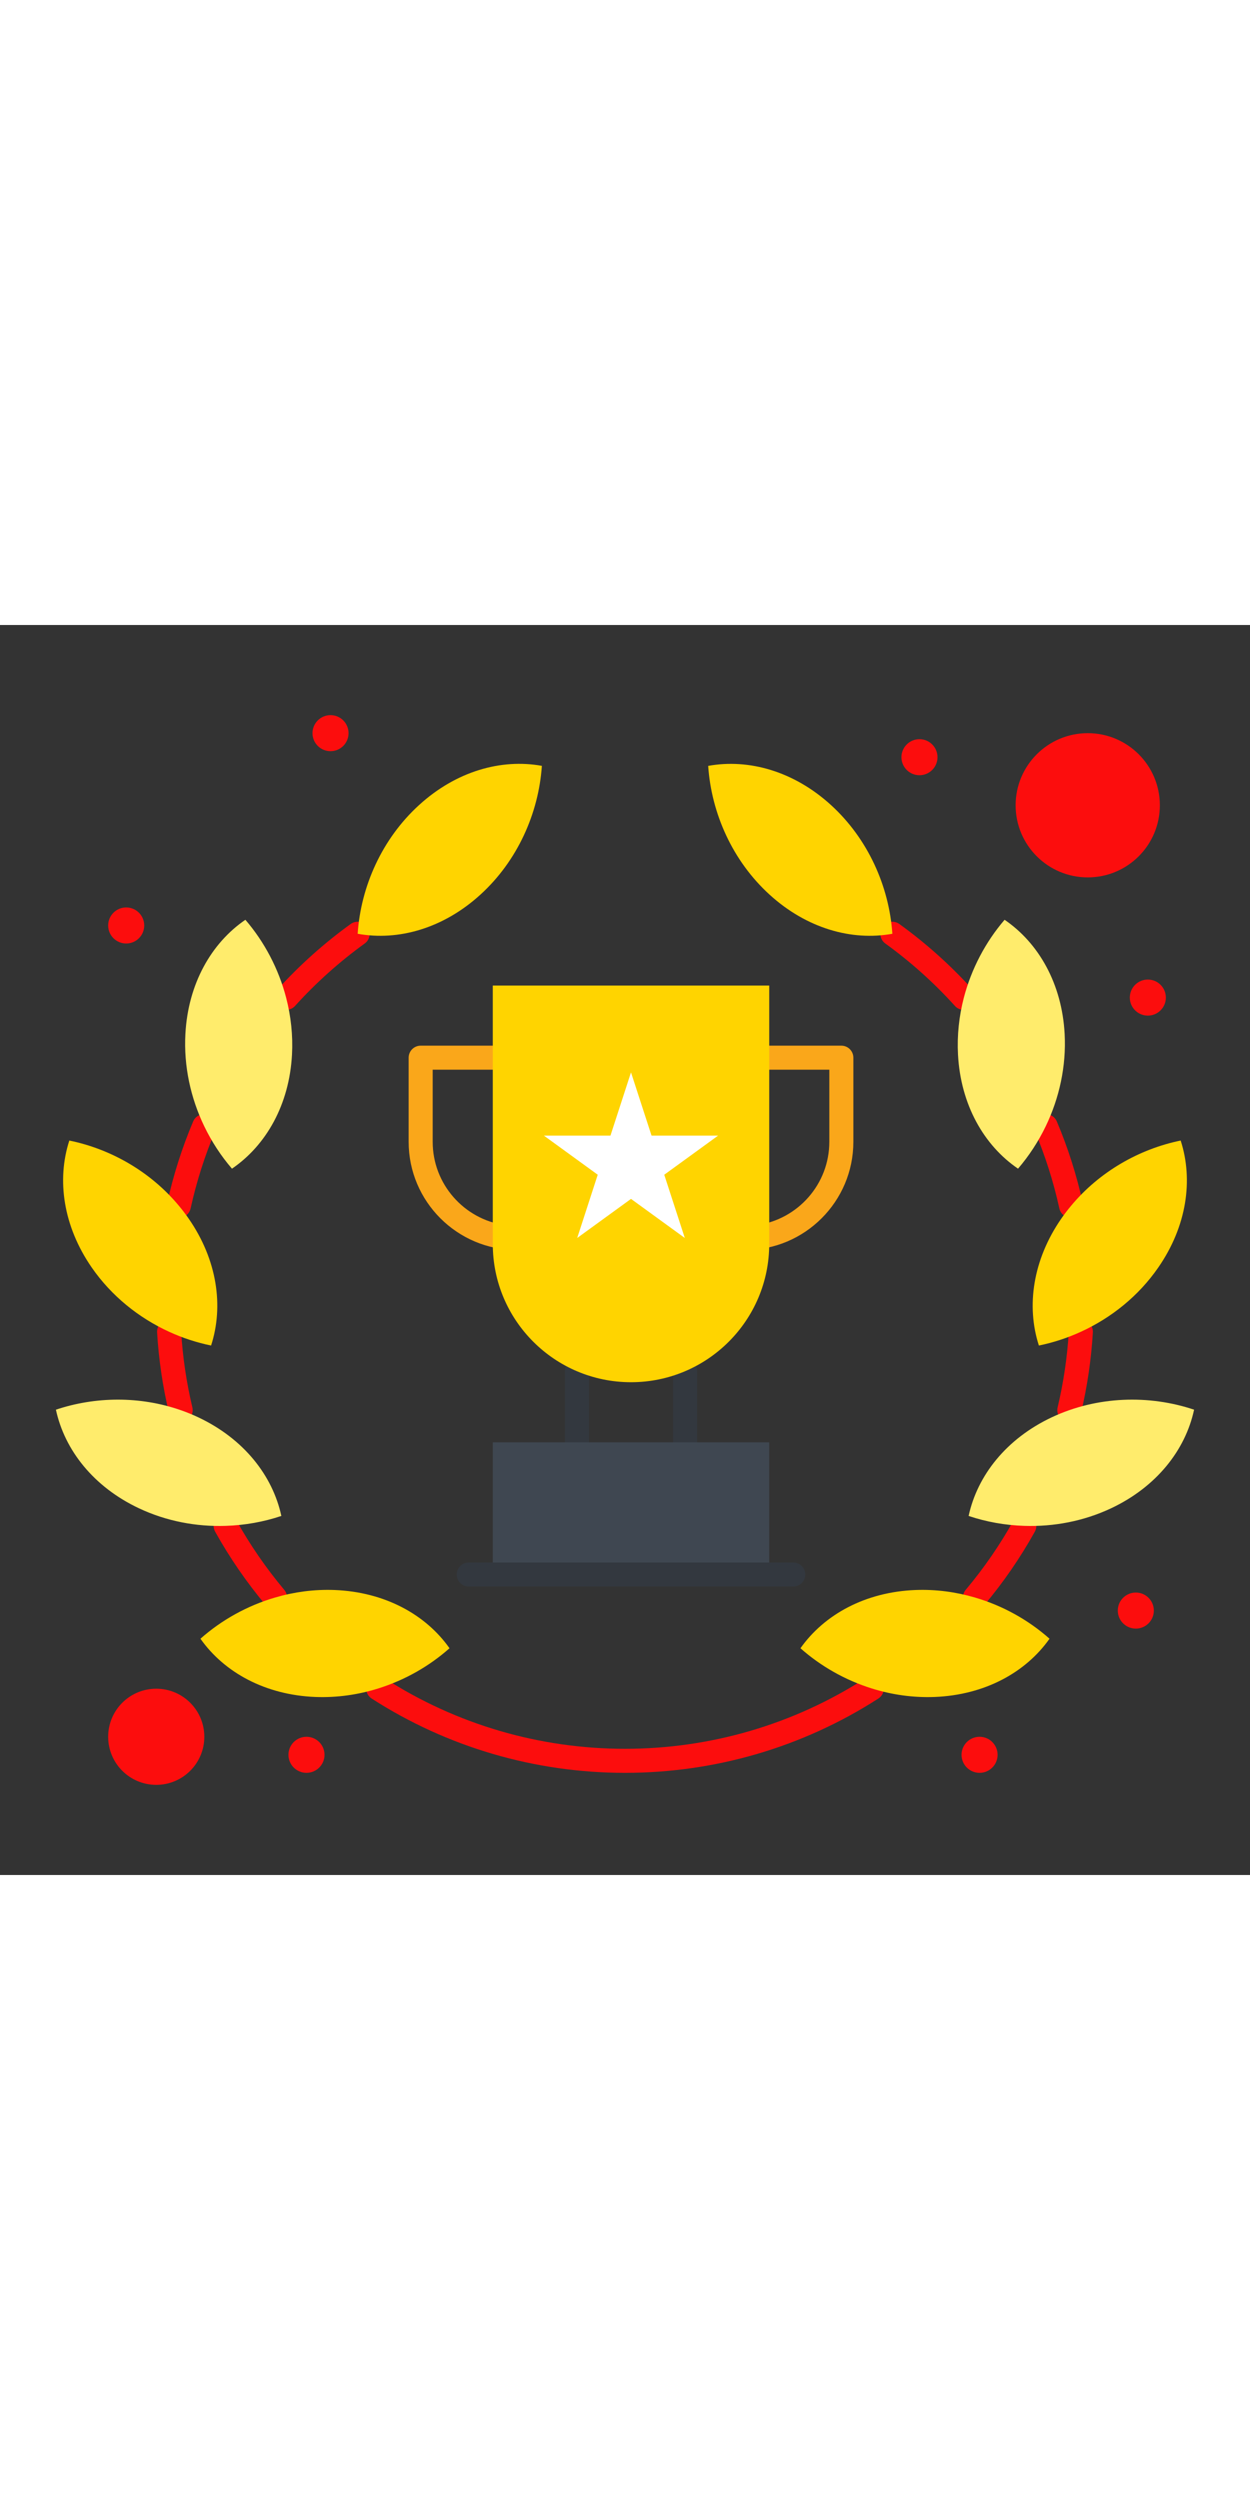 <svg xmlns="http://www.w3.org/2000/svg" version="1.1" xmlns:xlink="http://www.w3.org/1999/xlink" xmlns:svgjs="http://svgjs.com/svgjs" width="256" height="512" x="0" y="0" viewBox="0 0 520 520" style="enable-background:new 0 0 512 512" xml:space="preserve" class=""><rect x="0" y="0" width="520" height="520" fill="#333333" stroke="none"/><g><g id="_x37_17_x2C__Achieve_x2C__Awards_x2C__Laurel_Wheat_x2C__Success"><g><g><path d="m285 345c-2.761 0-5-2.238-5-5v-29.57c0-2.762 2.239-5 5-5 2.762 0 5 2.238 5 5v29.57c0 2.762-2.238 5-5 5z" fill="#33383f" data-original="#33383f"></path><path d="m240 345c-2.761 0-5-2.238-5-5v-29.57c0-2.762 2.239-5 5-5 2.762 0 5 2.238 5 5v29.57c0 2.762-2.238 5-5 5z" fill="#33383f" data-original="#33383f"></path><g fill="#19ab5c"><path d="m152.842 125.521c-1.617-2.238-4.743-2.742-6.98-1.123-11.084 8.013-21.336 17.196-30.471 27.294-1.838 1.96-1.795 5.034.119 6.948.975.975 2.254 1.462 3.533 1.462 1.282 0 2.565-.489 3.543-1.467.059-.06.117-.121.173-.183 8.68-9.602 18.423-18.333 28.961-25.951 2.238-1.617 2.74-4.742 1.122-6.98z" fill="#FC0D0D" data-original="#19ab5c" class=""></path><path d="m404.408 158.741c1.997-1.902 2.077-5.06.181-7.061-9.136-10.108-19.377-19.287-30.439-27.282-2.239-1.619-5.364-1.114-6.981 1.124s-1.114 5.364 1.124 6.981c10.52 7.603 20.255 16.333 28.938 25.949.057.063.116.125.177.187.976.986 2.264 1.482 3.555 1.482 1.237-.001 2.477-.458 3.445-1.38z" fill="#FC0D0D" data-original="#19ab5c" class=""></path><path d="m440.651 242.521c.424 2.331 2.465 4.094 4.919 4.094 2.761 0 5-2.244 5-5.005 0-.36-.039-.718-.116-1.07-2.55-11.643-6.187-23.082-10.81-34-.756-1.803-2.537-3.07-4.614-3.07-2.762 0-5 2.239-5 5 0 .713.153 1.413.441 2.053 4.345 10.277 7.77 21.04 10.18 31.998z" fill="#FC0D0D" data-original="#19ab5c" class=""></path><path d="m449.94 289.028c-2.763-.156-5.125 1.935-5.291 4.691-.645 10.739-2.217 21.419-4.674 31.743-.639 2.687 1.021 5.382 3.707 6.021.39.093.778.137 1.162.137 2.262 0 4.313-1.546 4.859-3.844 2.59-10.886 4.248-22.143 4.928-33.458.166-2.755-1.935-5.124-4.691-5.29z" fill="#FC0D0D" data-original="#19ab5c" class=""></path><path d="m426.12 369.75c-1.327 0-2.534.518-3.43 1.361-.373.35-.695.76-.951 1.22-5.682 10.228-12.381 19.961-19.909 28.931-1.71 1.923-1.683 4.864.124 6.762.981 1.03 2.3 1.549 3.62 1.549 1.241 0 2.485-.458 3.454-1.381.134-.128.261-.263.38-.404 7.931-9.437 14.989-19.675 20.981-30.436.464-.759.73-1.649.73-2.602.001-2.762-2.237-5-4.999-5z" fill="#FC0D0D" data-original="#19ab5c" class=""></path><path d="m359.965 438.195c-29.799 19.171-64.365 29.305-99.965 29.305-35.599 0-70.166-10.134-99.965-29.305-2.321-1.492-5.415-.822-6.91 1.5-1.494 2.322-.822 5.416 1.5 6.91 31.415 20.211 67.854 30.895 105.375 30.895s73.96-10.684 105.375-30.895c2.323-1.494 2.994-4.588 1.5-6.91s-4.589-2.995-6.91-1.5z" fill="#FC0D0D" data-original="#19ab5c" class=""></path><path d="m98.249 372.328c-.237-.426-.531-.808-.869-1.14-.902-.89-2.142-1.438-3.51-1.438-2.761 0-5 2.238-5 5 0 .95.267 1.84.729 2.598 5.996 10.751 13.055 20.993 20.98 30.445.094.111.202.229.306.332.975.976 2.251 1.463 3.528 1.463 1.28-.001 2.561-.49 3.538-1.468 1.86-1.86 1.943-4.826.259-6.791-7.546-9.003-14.261-18.76-19.961-29.001z" fill="#FC0D0D" data-original="#19ab5c" class=""></path><path d="m75.346 293.791c-.114-2.659-2.308-4.776-4.995-4.776-2.762 0-5 2.243-5 5.005 0 .1.003.2.009.3.677 11.279 2.338 22.536 4.937 33.458.547 2.298 2.598 3.844 4.86 3.844.383 0 .772-.044 1.161-.137 2.687-.64 4.347-3.335 3.707-6.021-2.461-10.339-4.034-20.993-4.679-31.673z" fill="#FC0D0D" data-original="#19ab5c" class=""></path><path d="m74.42 246.605c2.428 0 4.45-1.733 4.905-4.028 2.419-10.973 5.851-21.763 10.201-32.071.283-.636.434-1.33.434-2.036 0-2.761-2.238-5-5-5-2.082 0-3.867 1.272-4.619 3.083-4.613 10.919-8.248 22.349-10.804 33.974-.078.353-.117.722-.117 1.083 0 2.761 2.239 4.995 5 4.995z" fill="#FC0D0D" data-original="#19ab5c" class=""></path></g><path d="m215 260c-24.813 0-45-20.187-45-45v-35c0-2.761 2.239-5 5-5h40c2.762 0 5 2.239 5 5v75c0 2.762-2.238 5-5 5zm-35-75v30c0 17.602 13.062 32.21 30 34.644v-64.644z" fill="#faa71a" data-original="#faa71a" class=""></path><path d="m310 260c-2.761 0-5-2.238-5-5v-75c0-2.761 2.239-5 5-5h40c2.762 0 5 2.239 5 5v35c0 24.813-20.187 45-45 45zm5-75v64.644c16.939-2.434 30-17.042 30-34.644v-30z" fill="#faa71a" data-original="#faa71a" class=""></path><path d="m320 257.5c0 31.805-25.802 57.5-57.5 57.5-31.692 0-57.5-25.681-57.5-57.5v-2.5c0-10.077 0-94.458 0-105h115z" fill="#ffd400" data-original="#ffd400" class=""></path><path d="m320 340v55h-115v-55z" fill="#3f4751" data-original="#3f4751"></path><path d="m298.71 212.43-22.38 16.26 8.55 26.31-22.38-16.26-22.38 16.26 8.54-26.31-22.38-16.26h27.67l8.55-26.32 8.55 26.32z" fill="#ffffff" data-original="#ffffff"></path><path d="m65 442.5c11.04 0 20 8.95 20 20s-8.96 20-20 20c-11.05 0-20-8.95-20-20s8.95-20 20-20z" fill="#FC0D0D" data-original="#5cbeff" class=""></path><circle cx="452.5" cy="75" fill="#FC0D0D" r="30" data-original="#5cbeff" class=""></circle><path d="m435.04 208.49c-3.09 6.42-6.99 12.38-11.54 17.68-14.22-9.7-23.85-26.62-24.97-47.43-.43-8.05.44-16.02 2.41-23.64 3.149-12.08 9.069-23.27 16.97-32.47 14.22 9.71 23.86 26.65 24.98 47.46.72 13.46-2.209 26.69-7.85 38.4z" fill="#ffec6c" data-original="#ffec6c" class=""></path><path d="m426.11 374.76c-7.94-.25-15.78-1.649-23.16-4.13 3.63-16.83 15.69-32.12 34.54-41.01 18.87-8.89 40.54-9.47 59.25-3.19-3.61 16.83-15.66 32.12-34.51 41.011-11.44 5.389-23.91 7.719-36.12 7.319z" fill="#ffec6c" data-original="#ffec6c" class=""></path><path d="m93.88 374.76c-12.21.4-24.67-1.93-36.09-7.319-18.85-8.891-30.899-24.181-34.53-41.011 16.341-5.479 34.91-5.739 51.9.19 2.49.86 4.94 1.86 7.35 3 18.851 8.89 30.9 24.18 34.53 41.01-7.38 2.48-15.22 3.88-23.16 4.13z" fill="#ffec6c" data-original="#ffec6c" class=""></path><path d="m119.05 155.1c1.98 7.62 2.851 15.59 2.421 23.64-1.12 20.81-10.761 37.73-24.971 47.43-4.56-5.29-8.46-11.26-11.55-17.68-5.63-11.71-8.56-24.94-7.82-38.4 1.12-20.81 10.761-37.75 24.95-47.46 7.91 9.19 13.83 20.39 16.97 32.47z" fill="#ffec6c" data-original="#ffec6c" class=""></path><path d="m345.69 74.9c15.399 14.04 24.2 33.84 25.53 53.55-16.921 3.07-35.681-2.23-51.091-16.29-15.399-14.03-24.199-33.84-25.52-53.55 16.912-3.07 35.671 2.24 51.081 16.29z" fill="#ffd400" data-original="#ffd400" class=""></path><path d="m445.57 241.61c11.78-14.18 28.34-23.62 45.59-27.14 5.3 16.38 2.561 35.65-9.31 52.799-8.2 11.881-19.57 20.971-32.21 26.75-5.62 2.58-11.5 4.5-17.46 5.721-5.311-16.36-2.53-35.66 9.31-52.78 1.281-1.85 2.64-3.64 4.08-5.35z" fill="#ffd400" data-original="#ffd400" class=""></path><path d="m405.58 404.57c11.58 3.39 22.25 9.35 31.021 17.14-9.91 14.06-26.99 23.41-47.82 24.23-8.95.34-17.78-.931-26.11-3.54-11.06-3.45-21.25-9.25-29.68-16.73 9.94-14.06 27-23.41 47.85-24.229 8.459-.321 16.809.799 24.739 3.129z" fill="#ffd400" data-original="#ffd400" class=""></path><path d="m114.41 404.58c7.94-2.34 16.3-3.46 24.771-3.14 20.829.82 37.909 10.17 47.819 24.23-8.43 7.48-18.609 13.28-29.67 16.73-8.33 2.609-17.16 3.88-26.109 3.54-20.83-.82-37.91-10.171-47.83-24.23 8.769-7.78 19.439-13.74 31.019-17.13z" fill="#ffd400" data-original="#ffd400" class=""></path><path d="m74.42 241.6c1.44 1.72 2.801 3.51 4.08 5.36 11.87 17.12 14.62 36.42 9.311 52.78-5.96-1.221-11.84-3.141-17.46-5.721-12.63-5.789-23.99-14.88-32.2-26.75-11.851-17.149-14.621-36.419-9.311-52.799 17.27 3.52 33.82 12.96 45.58 27.13z" fill="#ffd400" data-original="#ffd400" class=""></path><path d="m225.42 58.6c-1.35 19.72-10.14 39.52-25.55 53.55-15.41 14.06-34.14 19.37-51.08 16.3 1.32-19.72 10.141-39.52 25.55-53.55 15.41-14.06 34.14-19.37 51.08-16.3z" fill="#ffd400" data-original="#ffd400" class=""></path><g fill="#3256c1"><circle cx="477.5" cy="155" r="7.5" fill="#FC0D0D" data-original="#3256c1" class=""></circle><circle cx="472.5" cy="410" r="7.5" fill="#FC0D0D" data-original="#3256c1" class=""></circle><circle cx="407.5" cy="470" r="7.5" fill="#FC0D0D" data-original="#3256c1" class=""></circle><circle cx="382.5" cy="55" r="7.5" fill="#FC0D0D" data-original="#3256c1" class=""></circle><circle cx="137.5" cy="45" r="7.5" fill="#FC0D0D" data-original="#3256c1" class=""></circle><circle cx="127.5" cy="470" r="7.5" fill="#FC0D0D" data-original="#3256c1" class=""></circle><circle cx="52.5" cy="125" r="7.5" fill="#FC0D0D" data-original="#3256c1" class=""></circle></g><path d="m330 400h-135c-2.761 0-5-2.238-5-5s2.239-5 5-5h135c2.762 0 5 2.238 5 5s-2.238 5-5 5z" fill="#33383f" data-original="#33383f"></path></g></g></g></g></svg>